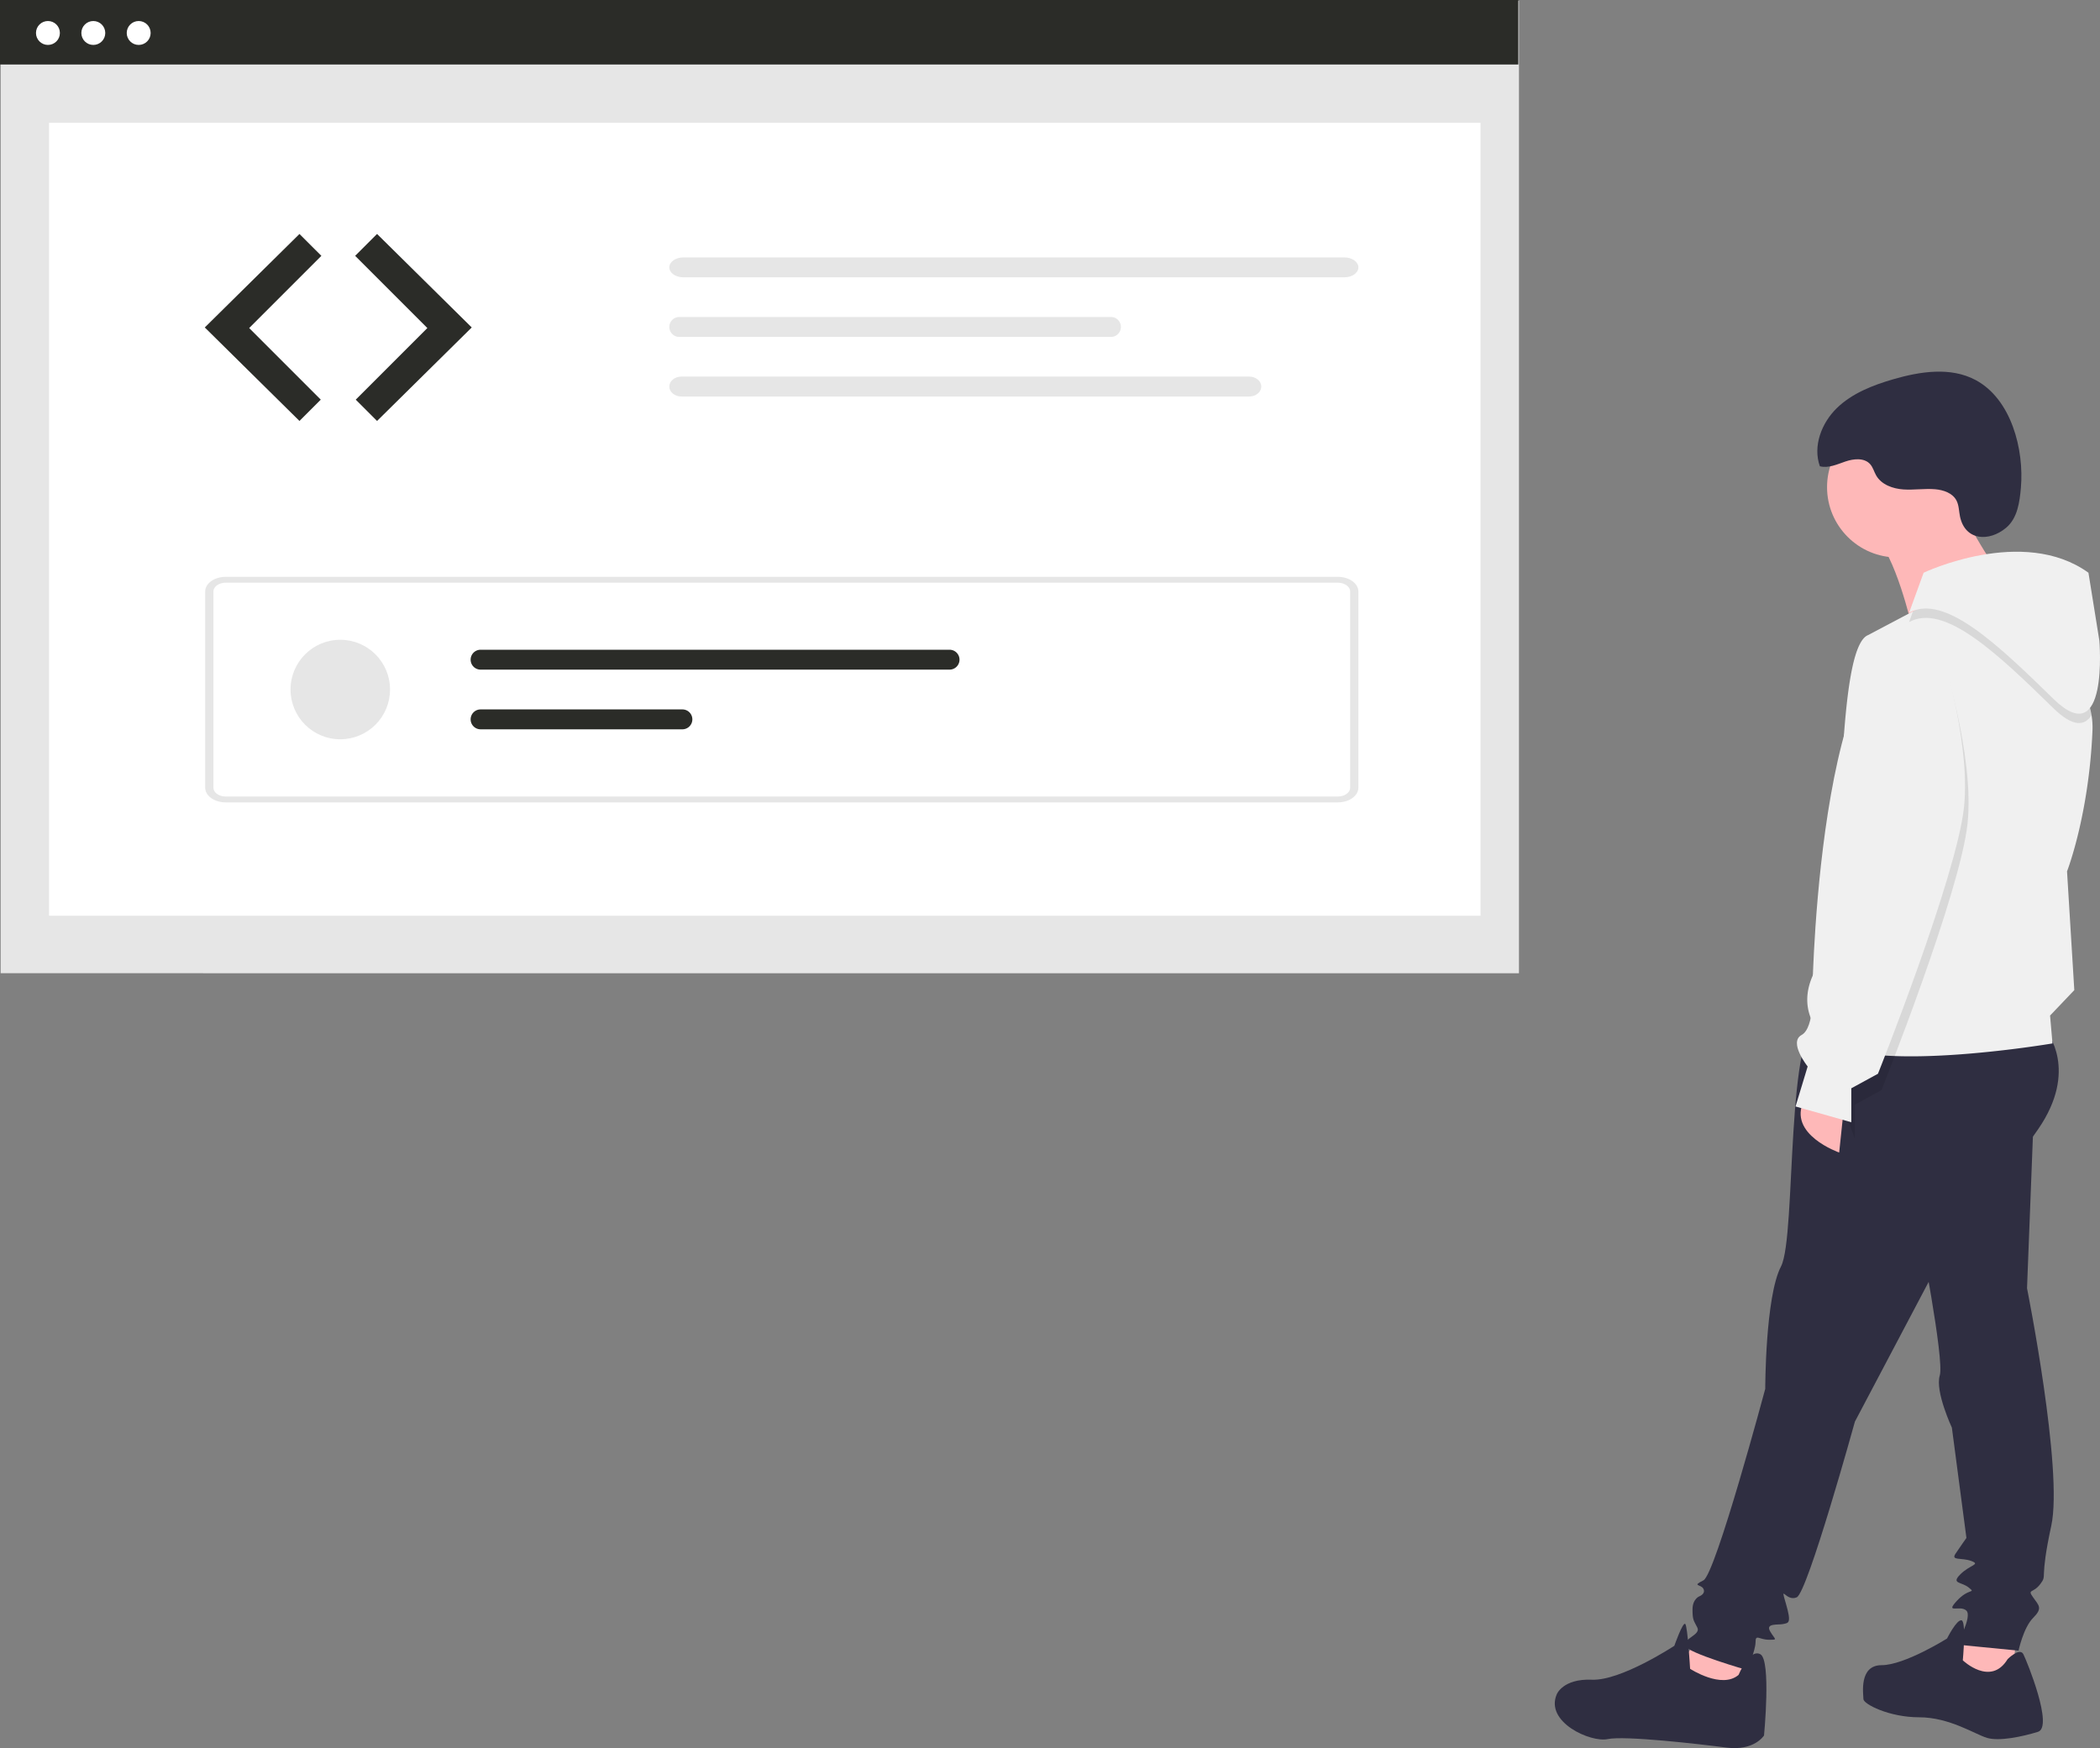 <svg data-name="Layer 1" xmlns="http://www.w3.org/2000/svg" width="845.724" height="704.031"><rect width="100%" height="100%" fill="#808080" stroke="none"/><g data-name="Group 2"><path data-name="Path 4" d="M703.586 664.77l-1.464 19.525-29.773-9.762 12.2-14.643z" fill="#feb8b8"/><path data-name="Path 5" d="M811.945 658.425l-1.467 19.035-16.595 2.441-9.762-9.274 11.226-18.06z" fill="#feb8b8"/><path data-name="Path 6" d="M824.147 415.352s13.179 15.619-3.417 39.536-36.607 47.346-36.607 47.346l-37.1 70.286s-19.036 68.822-23.429 70.774-6.833-5.857-4.393 2.44.976 7.81-.976 8.3-7.321-.488-5.369 2.929 3.417 3.417-.488 3.417-5.369-2.44-5.369.976-3.417 11.226-3.417 11.226-23.917-6.833-24.893-9.762 6.345-4.393 4.881-7.321-1.952-2.929-1.952-7.321 2.929-5.369 2.929-5.369 2.44-.976 1.464-2.929-4.881-.976 0-3.417 24.895-77.121 24.895-77.121 0-37.1 6.345-49.3 1.464-99.084 16.6-100.06 90.296 5.37 90.296 5.37z" fill="#2f2e41"/><path data-name="Path 7" d="M819.266 443.173l-2.929 75.655s14.643 73.215 9.762 95.667-1.464 19.524-4.393 23.429-5.369 1.952-2.929 5.369 3.9 4.393 0 8.3-5.857 13.179-5.857 13.179l-24.893-2.44s6.345-11.226 3.9-13.667-8.786 1.464-3.9-3.9 7.81-2.929 4.881-5.369-7.321-1.464-3.417-5.369 8.3-3.9 4.393-5.369-8.3 0-6.345-2.929 4.393-6.345 4.393-6.345l-5.857-44.417s-6.833-14.643-4.881-20.988-8.3-58.572-8.3-58.572z" fill="#2f2e41"/><path data-name="Path 8" d="M808.53 668.186s4.881-4.881 6.345-1.952 12.2 29.286 5.857 31.238-15.619 3.9-20.5 2.44-15.131-8.3-27.333-8.3-22.452-5.369-22.452-7.321-1.952-13.667 7.321-13.667 26.357-10.738 26.357-10.738 3.9-7.81 5.857-7.321.488 16.107.488 16.107 11.224 10.74 18.06-.486z" fill="#2f2e41"/><path data-name="Path 9" d="M700.17 674.531s4.393-10.738 8.786-8.3 1.464 32.7 1.464 32.7-3.9 6.345-15.131 4.881-41-4.881-47.834-3.417-25.381-6.833-20.5-18.06c0 0 2.44-6.345 14.155-5.857s33.191-13.667 33.191-13.667 3.417-9.762 4.393-8.786 1.952 18.06 1.952 18.06 12.691 8.303 19.524 2.446z" fill="#2f2e41"/><circle data-name="Ellipse 2" cx="764.111" cy="196.196" r="28.31" fill="#feb8b8"/><path data-name="Path 10" d="M786.075 198.148s15.131 30.262 20.5 33.191-36.607 20.989-36.607 20.989-6.833-29.774-15.131-36.119 31.238-18.061 31.238-18.061z" fill="#feb8b8"/><path data-name="Path 11" d="M742.635 445.613l-1.952 18.548s-20.988-7.321-14.155-20.988z" fill="#feb8b8"/><path data-name="Path 12" d="M734.34 417.792c14.643 15.615 92.247 2.436 92.247 2.436l-.972-11.225 9.762-10.243-2.927-47.837s8.78-22.45 10.243-56.617a30.78 30.78 0 00-.378-6.278c-5.032-30.607-54.87-50.32-56.239-49.857-.689.227-8.025 4.05-15.681 8.072-8.789 4.617-17.994 9.5-17.994 9.5-11.716 4.4-9.762 74.687-13.67 81.031s0 28.3 0 28.3l-4.39 20.987s-14.648 16.116-.001 31.731z" fill="#f0f0f0"/><path data-name="Path 13" d="M781.645 262.84s13.667 41 10.738 68.822-34.655 107.382-34.655 107.382l-10.733 5.857v13.666l-7.553-20.458 20.77-43.428s-25.917-149.9 21.433-131.841z" opacity=".1" style="isolation:isolate"/><path data-name="Path 14" d="M768.827 250.538c14.161-7.808 35.639 12.7 58.09 34.657 8.063 7.883 12.726 7.09 15.4 2.832-5.032-30.607-54.87-50.32-56.239-49.857-.689.227-8.025 4.05-15.681 8.072z" opacity=".1" style="isolation:isolate"/><path data-name="Path 15" d="M768.834 246.765l5.857-16.107s40.024-19.036 66.381 0l4.393 27.333s3.9 45.393-18.548 23.429-43.93-42.465-58.083-34.655z" fill="#f0f0f0"/><path data-name="Path 16" d="M780.219 256.232s13.667 41 10.738 68.822-34.655 107.382-34.655 107.382l-10.738 5.861v13.667l-22.452-6.345 4.881-16.107s-7.81-9.762-2.44-12.691 4.393-19.036 4.393-19.036 2.927-159.613 50.273-141.553z" fill="#f0f0f0"/><path data-name="Path 17" d="M789.349 208.047c-.462-2.188-.4-4.542-1.448-6.517-1.573-2.961-5.188-4.2-8.529-4.492-4.265-.371-8.562.367-12.833.075s-8.833-1.92-10.959-5.635c-.848-1.482-1.266-3.227-2.391-4.512-2.341-2.674-6.608-2.26-9.972-1.114s-6.873 2.82-10.312 1.924c-2.892-8.091.669-17.424 6.828-23.415s14.465-9.215 22.715-11.618c10.881-3.17 23.126-5.043 33.13.282 14.507 7.721 19.626 28.158 18.288 43.39-.506 5.758-1.333 12.278-5.988 16.165-6.822 5.698-16.469 5.209-18.529-4.533z" fill="#2f2e41"/><path data-name="Rectangle 1" fill="#e6e6e6" d="M.262.347h611.461v391.607H.262z"/><path data-name="Rectangle 2" fill="#fff" d="M19.746 49.464h576.492v319.322H19.746z"/><path data-name="Rectangle 3" fill="#2b2c28" d="M0 0h611.461v25.977H0z"/><circle data-name="Ellipse 3" cx="19.305" cy="13.281" r="4.815" fill="#fff"/><circle data-name="Ellipse 4" cx="37.58" cy="13.281" r="4.815" fill="#fff"/><circle data-name="Ellipse 5" cx="55.855" cy="13.281" r="4.815" fill="#fff"/><path data-name="Path 37" d="M120.605 94.221l-38.133 37.657 38.133 37.656 8.58-8.58-28.835-28.839 29.076-29.076z" fill="#2b2c28"/><path data-name="Path 38" d="M151.85 94.221l38.132 37.657-38.132 37.656-8.58-8.58 28.837-28.838-29.078-29.077z" fill="#2b2c28"/><path data-name="Path 65" d="M275.194 103.671c-3.119 0-5.647 1.794-5.647 4.006s2.528 4.006 5.647 4.006h266.214c3.119 0 5.647-1.794 5.647-4.006s-2.528-4.006-5.647-4.006z" fill="#e6e6e6"/><path data-name="Path 78" d="M538.761 323.15H90.923c-4.578 0-8.288-2.643-8.293-5.9v-79.042c.005-3.257 3.715-5.9 8.293-5.9h447.838c4.578 0 8.288 2.643 8.293 5.9v79.041c-.004 3.257-3.715 5.897-8.293 5.901zM90.923 234.666c-2.747 0-4.973 1.586-4.976 3.54v79.041c0 1.954 2.229 3.538 4.976 3.54h447.838c2.747 0 4.973-1.586 4.976-3.54v-79.039c0-1.954-2.229-3.538-4.976-3.54z" fill="#e6e6e6"/><circle data-name="Ellipse 13" cx="137.04" cy="277.695" r="20.036" fill="#e6e6e6"/><path data-name="Path 79" d="M193.55 261.671a4.006 4.006 0 00-.01 8.012h188.87a4.006 4.006 0 000-8.012z" fill="#2b2c28"/><path data-name="Path 80" d="M193.55 285.708a4.006 4.006 0 00-.01 8.012h81.276a4.006 4.006 0 00.01-8.012H193.55z" fill="#2b2c28"/><path data-name="Path 81" d="M273.25 127.671a4.019 4.019 0 000 8.012h174.47a4.019 4.019 0 000-8.012z" fill="#e6e6e6"/><path data-name="Path 82" d="M274.398 151.671c-2.679 0-4.851 1.794-4.851 4.006s2.172 4.006 4.851 4.006h228.7c2.679 0 4.851-1.794 4.851-4.006s-2.172-4.006-4.851-4.006z" fill="#e6e6e6"/></g></svg>